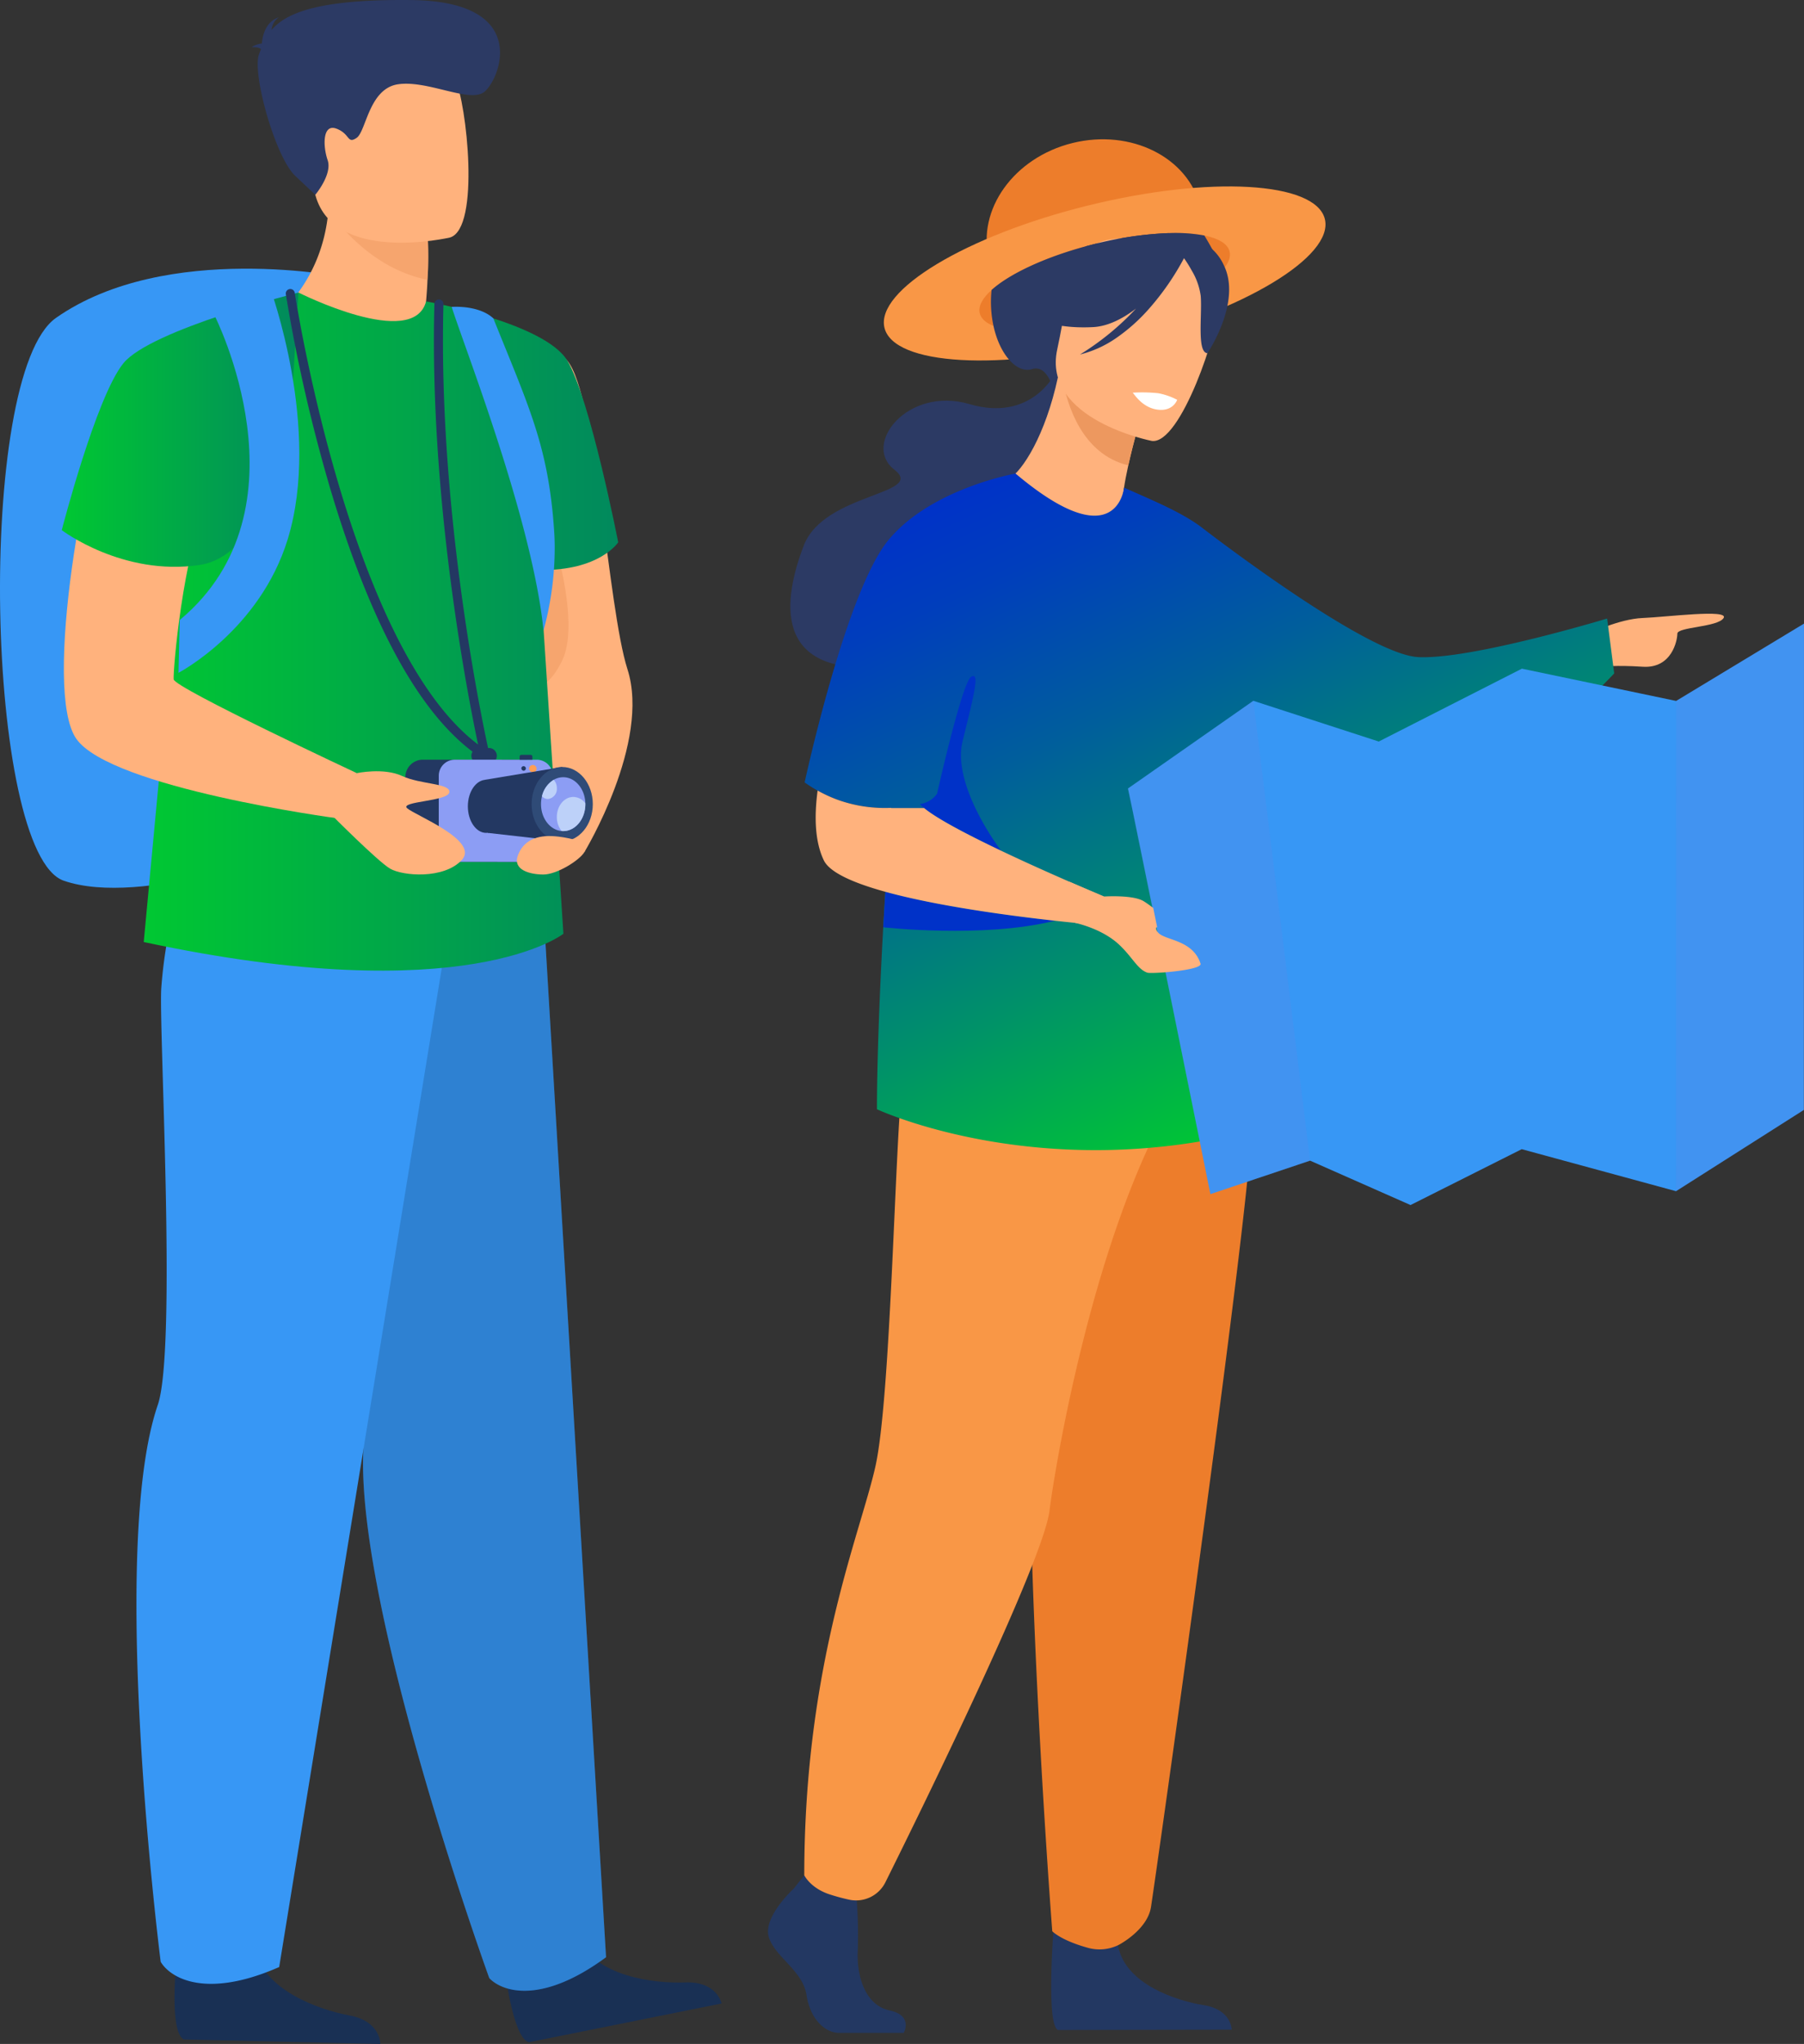 <svg xmlns="http://www.w3.org/2000/svg" xmlns:xlink="http://www.w3.org/1999/xlink" viewBox="0 0 470.971 533.317"><rect x="0" y="0" width="470.971" height="533.317" fill="#333333" stroke="none"/><defs><style>.cls-1{fill:#fff;}.cls-2{fill:#3797f5;}.cls-3{fill:#193054;}.cls-4{opacity:0.17;}.cls-5{fill:#001323;}.cls-6{fill:#ffb27d;}.cls-7{opacity:0.5;}.cls-8{fill:#ed985f;}.cls-9{fill:#2c3a64;}.cls-10{fill:url(#Безымянный_градиент_60);}.cls-11{fill:#233862;}.cls-12{fill:url(#Безымянный_градиент_60-2);}.cls-13{fill:#8c9df4;}.cls-14{fill:#ff9e55;}.cls-15{fill:#2f4b77;}.cls-16{fill:#bdd1f9;}.cls-17{fill:#ed7d2b;}.cls-18{fill:#f99746;}.cls-19{fill:url(#Безымянный_градиент_86);}.cls-20{opacity:0.2;}.cls-21{fill:#6980e2;}.cls-22{fill:#0032c8;}</style><linearGradient id="Безымянный_градиент_60" x1="37.526" y1="164.8" x2="161.395" y2="164.8" gradientUnits="userSpaceOnUse"><stop offset="0" stop-color="#00c832"/><stop offset="1" stop-color="#01895d"/></linearGradient><linearGradient id="Безымянный_градиент_60-2" x1="16.125" y1="112.115" x2="77.922" y2="112.115" xlink:href="#Безымянный_градиент_60"/><linearGradient id="Безымянный_градиент_86" x1="351.542" y1="283.914" x2="273.784" y2="117.161" gradientUnits="userSpaceOnUse"><stop offset="0" stop-color="#00c832"/><stop offset="0.298" stop-color="#009268"/><stop offset="0.622" stop-color="#005e9c"/><stop offset="0.866" stop-color="#003ebc"/><stop offset="1" stop-color="#0032c8"/></linearGradient></defs><g id="Слой_2" data-name="Слой 2"><path class="cls-1" d="M119.453,49.161a4.983,4.983,0,0,1-3.926,3.987c-6.228,1.16-8.239-2.773-8.239-2.773S114.369,47.394,119.453,49.161Z"/><path class="cls-2" d="M90.466,72.431S43.488,62.723,14.62,82.943C-6.489,97.727-3.801,222.748,16.651,229.802c20.454,7.053,60.43-8.382,60.43-8.382Z"/><path class="cls-3" d="M131.648,512.785s2.093,18.93,6.411,20.086l50.328-10.115s-1.156-5.811-9.499-5.494-23.492-1.593-27.993-11.66S131.648,512.785,131.648,512.785Z"/><path class="cls-2" d="M72.347,230.871a123.1,123.1,0,0,0-.191,37.268c1.378,9.461,24.668,90.997,22.975,106.42-4.354,39.68,32.608,141.58,32.608,141.58,3.439,3.622,13.697,6.912,30.482-5.454L141.912,237.802Z"/><g class="cls-4"><path class="cls-5" d="M72.347,230.871a123.1,123.1,0,0,0-.191,37.268c1.378,9.461,24.668,90.997,22.975,106.42-4.354,39.68,32.608,141.58,32.608,141.58,3.439,3.622,13.697,6.912,30.482-5.454L141.912,237.802Z"/></g><path class="cls-6" d="M111.154,78.867s29.432,6.092,36.994,15.29c7.56,9.196,10.488,64.344,15.662,80.454,6.133,19.094-11.233,47.701-11.233,47.701l-29.042-13.84Z"/><g class="cls-7"><path class="cls-8" d="M141.34,130.394s11.25,30.118,5.386,42.044c-5.862,11.926-11.6,4.986-11.6,4.986Z"/></g><path class="cls-3" d="M46.121,511.146s-2.111,18.929,1.85,21.002l51.32,1.17s.147-5.923-8.063-7.444-22.57-6.705-24.754-17.514S46.121,511.146,46.121,511.146Z"/><path class="cls-6" d="M70.907,83.416s34.874,16.206,53.466,9.018a44.918,44.918,0,0,0-13.556-9.412c.397-3.858.684-7.201.787-10.025A91.792,91.792,0,0,0,111.718,62.8L98.329,53.667,85.626,44.918C88.404,71.754,70.907,83.416,70.907,83.416Z"/><g class="cls-7"><path class="cls-8" d="M86.106,55.219s9.359,14.611,25.499,17.778A91.792,91.792,0,0,0,111.718,62.8L98.329,53.667Z"/></g><path class="cls-6" d="M117.484,61.968S86.406,69.244,82.143,50.125C77.88,31.005,70.997,19.067,90.66,13.613s25.159.997,28.157,7.035S125.459,59.582,117.484,61.968Z"/><path class="cls-9" d="M68.133,12.819c-.307-.308-.983-.528-2.453-.507a5.95,5.95,0,0,1,2.683-.957c.167-2.057,1.006-5.735,4.451-6.849A4.402,4.402,0,0,0,70.901,7.82c3.775-4.445,12.267-8.07,36.482-7.806,31.912.348,22.833,21.384,18.887,24.085S111.53,20.861,103.915,21.99c-7.616,1.128-8.32,12.289-10.813,13.985-2.495,1.695-1.656-1.059-5.278-2.409S84.263,38.062,85.535,41.78c1.273,3.716-3.216,9.039-3.216,9.039l-5.237-4.924c-5.237-4.923-11.348-26.87-9.452-31.765C67.796,13.698,67.961,13.26,68.133,12.819Z"/><path class="cls-8" d="M109.53,202.084c-.101,1.32-.696,2.351-1.329,2.303s-1.064-1.158-.963-2.478.696-2.351,1.329-2.303S109.631,200.763,109.53,202.084Z"/><path class="cls-2" d="M50.472,221.411a123.091,123.091,0,0,0-8.36,36.319c-.73,9.532,4.109,94.191-.924,108.867-12.952,37.76.762,145.285.762,145.285,2.561,4.286,11.848,9.748,30.936,1.364L116.823,243.43Z"/><path class="cls-10" d="M77.922,76.333s29.928,15.094,33.315,2.312c0,0,30.959,5.506,36.911,15.512s13.247,47.344,13.247,47.344-4.854,7.473-20.5,7.226l6.197,94.91s-25.291,20.145-109.566,2.161L50.03,112.051Z"/><path class="cls-6" d="M61.113,82.496S36.21,86.326,30.234,99.72C22.29,117.526,11.02,180.243,19.957,192.819c9.08,12.777,67.72,20.641,67.72,20.641l5.473-11.732S45.537,179.473,45.34,177.259c-.197-2.216,2.325-32.372,9.065-47.548C60.297,116.45,61.113,82.496,61.113,82.496Z"/><path class="cls-11" d="M127.687,199.221h-2.602a2.028,2.028,0,0,1-2.021-2.024h0a2.029,2.029,0,0,1,2.023-2.022l2.602.002A2.028,2.028,0,0,1,129.71,197.2h0A2.028,2.028,0,0,1,127.687,199.221Z"/><path class="cls-12" d="M77.922,76.333S39.366,85.985,32.218,94.778s-16.093,43.554-16.093,43.554,15.937,12.098,36,9.081,24.2-44.239,24.201-45.064S77.922,76.333,77.922,76.333Z"/><path class="cls-11" d="M136.673,224.882l-26.288-.009a4.563,4.563,0,0,1-4.562-4.565l.006-17.524a4.565,4.565,0,0,1,4.565-4.563l26.288.009a4.565,4.565,0,0,1,4.562,4.566l-.006,17.524A4.564,4.564,0,0,1,136.673,224.882Z"/><path class="cls-13" d="M140.119,224.883l-21.39-.007a4.183,4.183,0,0,1-4.182-4.185l.005-18.284a4.185,4.185,0,0,1,4.185-4.183l21.391.007a4.182,4.182,0,0,1,4.182,4.185L144.304,220.7A4.184,4.184,0,0,1,140.119,224.883Z"/><path class="cls-14" d="M138.143,200.391a.979.979,0,1,1,.96,1.167A1.078,1.078,0,0,1,138.143,200.391Z"/><path class="cls-11" d="M136.113,200.39a.592.592,0,1,1,.581.706A.652.652,0,0,1,136.113,200.39Z"/><path class="cls-11" d="M136.125,196.95h2.388a.47.47,0,0,1,.47.47v.809a0,0,0,0,1,0,0h-3.326a0,0,0,0,1,0,0v-.81A.469.469,0,0,1,136.125,196.95Z"/><polygon class="cls-11" points="126.602 203.464 146.781 200.125 146.775 219.521 127.354 217.322 126.602 203.464"/><path class="cls-15" d="M138.789,209.821c.002-5.356,3.58-9.698,7.991-9.695s7.987,4.344,7.984,9.701-3.579,9.697-7.99,9.695S138.788,215.176,138.789,209.821Z"/><path class="cls-11" d="M122.145,210.391c.002-3.826,2.145-6.928,4.788-6.926,2.642.001,4.784,3.104,4.782,6.93s-2.144,6.927-4.787,6.927C124.285,217.32,122.144,214.217,122.145,210.391Z"/><path class="cls-13" d="M152.818,209.826c-.002,3.88-2.594,7.026-5.791,7.025q-.208,0-.413-.017c-3.003-.259-5.375-3.302-5.373-7.013a8.328,8.328,0,0,1,.253-2.05,6.812,6.812,0,0,1,3.058-4.3,4.943,4.943,0,0,1,2.48-.675c3.132.001,5.684,3.023,5.784,6.797C152.816,209.67,152.818,209.747,152.818,209.826Z"/><path class="cls-16" d="M145.377,205.637a2.627,2.627,0,0,1-2.341,2.841,2.102,2.102,0,0,1-1.542-.707,6.812,6.812,0,0,1,3.058-4.3A3.109,3.109,0,0,1,145.377,205.637Z"/><path class="cls-16" d="M152.818,209.826c-.002,3.88-2.594,7.026-5.791,7.025q-.208,0-.413-.017a5.82,5.82,0,0,1-1.24-3.67c.001-2.885,1.928-5.222,4.303-5.221a3.984,3.984,0,0,1,3.138,1.651C152.816,209.67,152.818,209.747,152.818,209.826Z"/><path class="cls-6" d="M93.149,201.728s7.053-1.491,11.842.746,12.699,1.88,12.316,4.259-12.985,2.346-11.028,4.144,18.974,8.418,14.298,13.504-15.474,4.185-18.732,2.273-15.623-14.361-15.623-14.361Z"/><path class="cls-6" d="M152.577,222.312c-1.229,2.131-7.161,5.879-10.73,5.867s-8.027-1.205-6.645-4.97c1.381-3.764,4.754-5.449,9.791-4.996C146.626,218.36,154.368,219.207,152.577,222.312Z"/><path class="cls-11" d="M126.604,198.126a1.175,1.175,0,0,1-.634-.186c-15.246-9.729-28.523-33.103-39.465-69.472a420.804,420.804,0,0,1-11.877-51.67,1.18,1.18,0,1,1,2.333-.35c.143.944,14.294,92.562,47.851,117.817-2.682-12.672-12.77-64.115-11.401-114.981a1.18,1.18,0,0,1,1.18-1.148l.032.001a1.179,1.179,0,0,1,1.147,1.211c-1.56,57.981,11.849,116.746,11.985,117.333a1.181,1.181,0,0,1-1.151,1.445Z"/><path class="cls-2" d="M55.925,82.132s25.879,50.556-9,79.652l-.328,13.77s21.232-11.078,28.524-34.873c8.861-28.91-4.604-65.538-4.604-65.538Z"/><path class="cls-2" d="M141.902,164.491a.124.124,0,0,0-.008.032c-2.925-29.11-21.146-75.209-23.967-84.454,3.661-.176,8.217.514,10.872,3.004,9.315,23.211,14.441,33.483,15.888,55.732.079,1.172.117,2.337.133,3.478A82.24,82.24,0,0,1,141.902,164.491Z"/><path class="cls-9" d="M275.384,97.509s-6.11,12.68-22.287,7.932-28.117,10.537-19.633,17.085-18.302,5.998-23.612,19.793c-5.309,13.795-8.529,33.96,20.53,31.712s48.419-61.919,48.419-61.919Z"/><path class="cls-17" d="M313.402,53.996c3.205,12.976-6.557,26.548-21.803,30.314-15.248,3.765-30.206-3.701-33.411-16.677S264.744,41.086,279.991,37.32,310.197,41.02,313.402,53.996Z"/><path class="cls-18" d="M345.88,57.154c2.416,9.786-21.359,24.076-53.107,31.918s-59.442,6.264-61.859-3.522,21.359-24.076,53.107-31.918S343.462,47.368,345.88,57.154Z"/><path class="cls-17" d="M299.036,81.379c-2.578.859-5.307,1.654-8.156,2.353-13.465,3.329-25.646,3.667-31.51,1.31-1.981-.796-3.245-1.903-3.587-3.304-.452-1.822.702-3.922,3.089-6.078,4.887-4.406,14.946-9.041,27.042-12.03,11.474-2.837,22.017-3.502,28.51-2.178,3.7.749,6.086,2.151,6.587,4.171C322.171,70.303,312.788,76.793,299.036,81.379Z"/><path class="cls-11" d="M207.212,492.795s-8.078,7.367-6.504,12.604,8.861,8.73,9.843,15.13,4.92,9.893,8.466,9.894,16.902.005,16.902.005,2.611-4.503-3.691-5.862-8.677-8.882-8.28-15.863a122.991,122.991,0,0,0-.585-16.291l-13.392-3.108Z"/><path class="cls-11" d="M275.559,496.708s-2.916,31.218.629,32.965l45.37-.078s.002-5.236-7.285-6.402-20.088-5.437-22.251-14.941S275.559,496.708,275.559,496.708Z"/><path class="cls-17" d="M312.693,239.751s13.067,40.72,13.902,54.582-25.071,196.916-26.114,203.303c-.981,6.021-8.459,9.856-8.459,9.856a11.312,11.312,0,0,1-8.346.64c-6.808-1.925-8.961-4.228-8.961-4.228s-10.136-130.563-3.82-177.198A738.827,738.827,0,0,0,277.3,239.739Z"/><path class="cls-18" d="M257.272,238.518s-19.962,26.765-21.828,44.863-2.946,81.667-6.914,99.308-18.541,51.588-18.559,106.617c0,0,1.512,3.154,6.185,4.837a50.999,50.999,0,0,0,5.44,1.506,8.553,8.553,0,0,0,9.568-4.538c9.851-19.817,41.23-83.73,42.841-96.999,1.14-9.39,11.063-71.537,32.672-107.997,5.187-8.754-3.167-43.574-3.167-43.574Z"/><path class="cls-9" d="M316.793,65.63l-5.643,5.004-11.135,9.878-.979.866-7.887,7L275.191,102.52s-1.405-7.558-5.743-6.208c-3.899,1.217-8.416-3.639-10.078-11.27a29.773,29.773,0,0,1-.498-9.382c4.545-4.097,13.561-8.397,24.535-11.378.828-.223,1.663-.445,2.507-.652a93.12,93.12,0,0,1,19.215-2.81,41.725,41.725,0,0,1,9.294.632c.97,1.591,1.67,2.849,2.043,3.557C316.682,65.407,316.793,65.63,316.793,65.63Z"/><path class="cls-6" d="M294.586,167.94c-28.257,2.776-32.841-43.189-31.109-43.043,3.42-1.995,9.44-11.244,12.705-26.428l1.232.528L298.043,107.96s-2.019,6.889-3.478,13.461c-.956,4.323-1.666,8.511-1.405,10.538.076.598,4.43,2.875,4.438,2.889C297.815,135.374,302.123,167.202,294.586,167.94Z"/><path class="cls-8" d="M298.044,107.965s-2.022,6.882-3.479,13.461c-12.006-2.905-15.91-15.589-17.151-22.424Z"/><path class="cls-6" d="M300.714,115.05s-28.695-5.561-24.704-23.874,2.975-31.364,21.466-28.587S317.99,73.097,318.104,79.515,308.281,116.025,300.714,115.05Z"/><path class="cls-9" d="M315.21,92.166c-2.792-.247-1.334-9.978-1.738-14.943a17.346,17.346,0,0,0-2.321-6.588,33.621,33.621,0,0,0-2.043-3.271,68.506,68.506,0,0,1-9.092,13.149,46.884,46.884,0,0,1-8.866,7.867,28.885,28.885,0,0,1-9.192,4.118,70.232,70.232,0,0,0,14.637-11.994c-3.494,2.664-7.362,4.652-11.245,4.849-12.708.633-17.193-3.777-17.193-3.777A36.367,36.367,0,0,0,283.408,64.283c.828-.223,1.663-.445,2.507-.652a93.12,93.12,0,0,1,19.215-2.81,25.081,25.081,0,0,1,5.306,3.654,4.956,4.956,0,0,1,6.031.535,12.733,12.733,0,0,1,3.015,4.146C324.301,78.818,315.21,92.166,315.21,92.166Z"/><path class="cls-1" d="M295.687,102.461c.314.11,2.311,3.827,6.451,4.415s5.189-2.557,5.189-2.557a17.823,17.823,0,0,0-4.973-1.724A42.197,42.197,0,0,0,295.687,102.461Z"/><path class="cls-6" d="M414.834,165.328s7.873-3.835,14.009-4.074,22.638-2.391,21.136.007-12.073,2.316-12.073,4.075c-.002,1.759-1.431,9.115-9.003,8.633s-10.429.019-10.429.019Z"/><path class="cls-19" d="M419.573,161.391s-35.543,10.77-49.335,10.062c-13.146-.674-52.771-30.956-56.456-33.792-.093-.071-.183-.144-.278-.215l-.026-.02v.002c-5.2-3.846-12.269-6.747-20.024-10.196,0,0-1.767,18.697-28.328-3.67,0,0-22.049,3.868-33.193,17.368s-21.866,63.225-21.866,63.225l.004.003c.009.007.129.096.353.243a36.07,36.07,0,0,0,8.731,4.448,36.497,36.497,0,0,0,13.527,1.935c-2.449,30.703-3.753,62.822-3.732,78.649,0,0,43.107,20.17,99.988,5.02,0,0,1.199-67.225-.515-96.403,12.703,4.071,30.349,9.224,41.537,10.383,19.095,1.977,51.464-32.72,51.464-32.72Z"/><path class="cls-2" d="M294.482,205.734c.628,2.388,21.524,105.833,21.524,105.833l26.018-8.729L368.25,314.425l29.029-14.577,40.273,10.964,33.375-21.207.043-126.884-33.376,20.173-40.273-8.422-37.37,19.011-32.74-10.625Z"/><g class="cls-20"><polygon class="cls-21" points="327.211 182.858 342.024 302.838 316.006 311.567 294.482 205.734 327.211 182.858"/></g><g class="cls-20"><polygon class="cls-21" points="437.595 182.895 437.553 310.812 470.928 289.605 470.971 162.721 437.595 182.895"/></g><path class="cls-22" d="M231.15,232.691l-.564,9.241v.008s25.897,2.993,44.811-1.7C263.67,238.939,244.751,236.441,231.15,232.691Z"/><path class="cls-22" d="M240.183,209.796c2.288,2.721,11.461,7.552,21.189,12.181-.011-.015-12.96-16.83-10.062-28.613,2.9-11.787,4.615-18.237,2.228-16.779s-8.896,30.498-8.896,30.498A6.515,6.515,0,0,1,240.183,209.796Z"/><path class="cls-6" d="M299.519,253.787c-2.562-.891-3.832-3.997-7.349-7.301-4.562-4.287-11.518-5.689-11.518-5.689l-1.494-10.744,9.038,3.871s7.638-.515,10.415,1.245c.884.549,1.686,1.147,2.466,1.743l1.017,5.013c-.254.008-.343.183-.223.669a2.053,2.053,0,0,0,.525.787c1.813,2.03,9.005,1.786,11.027,8.052C313.989,253.183,300.586,254.162,299.519,253.787Z"/><path class="cls-6" d="M232.685,210.843h-.007l.005-.058a36.497,36.497,0,0,1-13.527-1.935,35.269,35.269,0,0,1-5.7-2.579c-.897,6.744-.737,13.322,1.621,18.212,5.498,11.404,71.061,16.83,71.061,16.83l2.058-7.393s-38.472-16.03-46.929-23.076Z"/></g></svg>